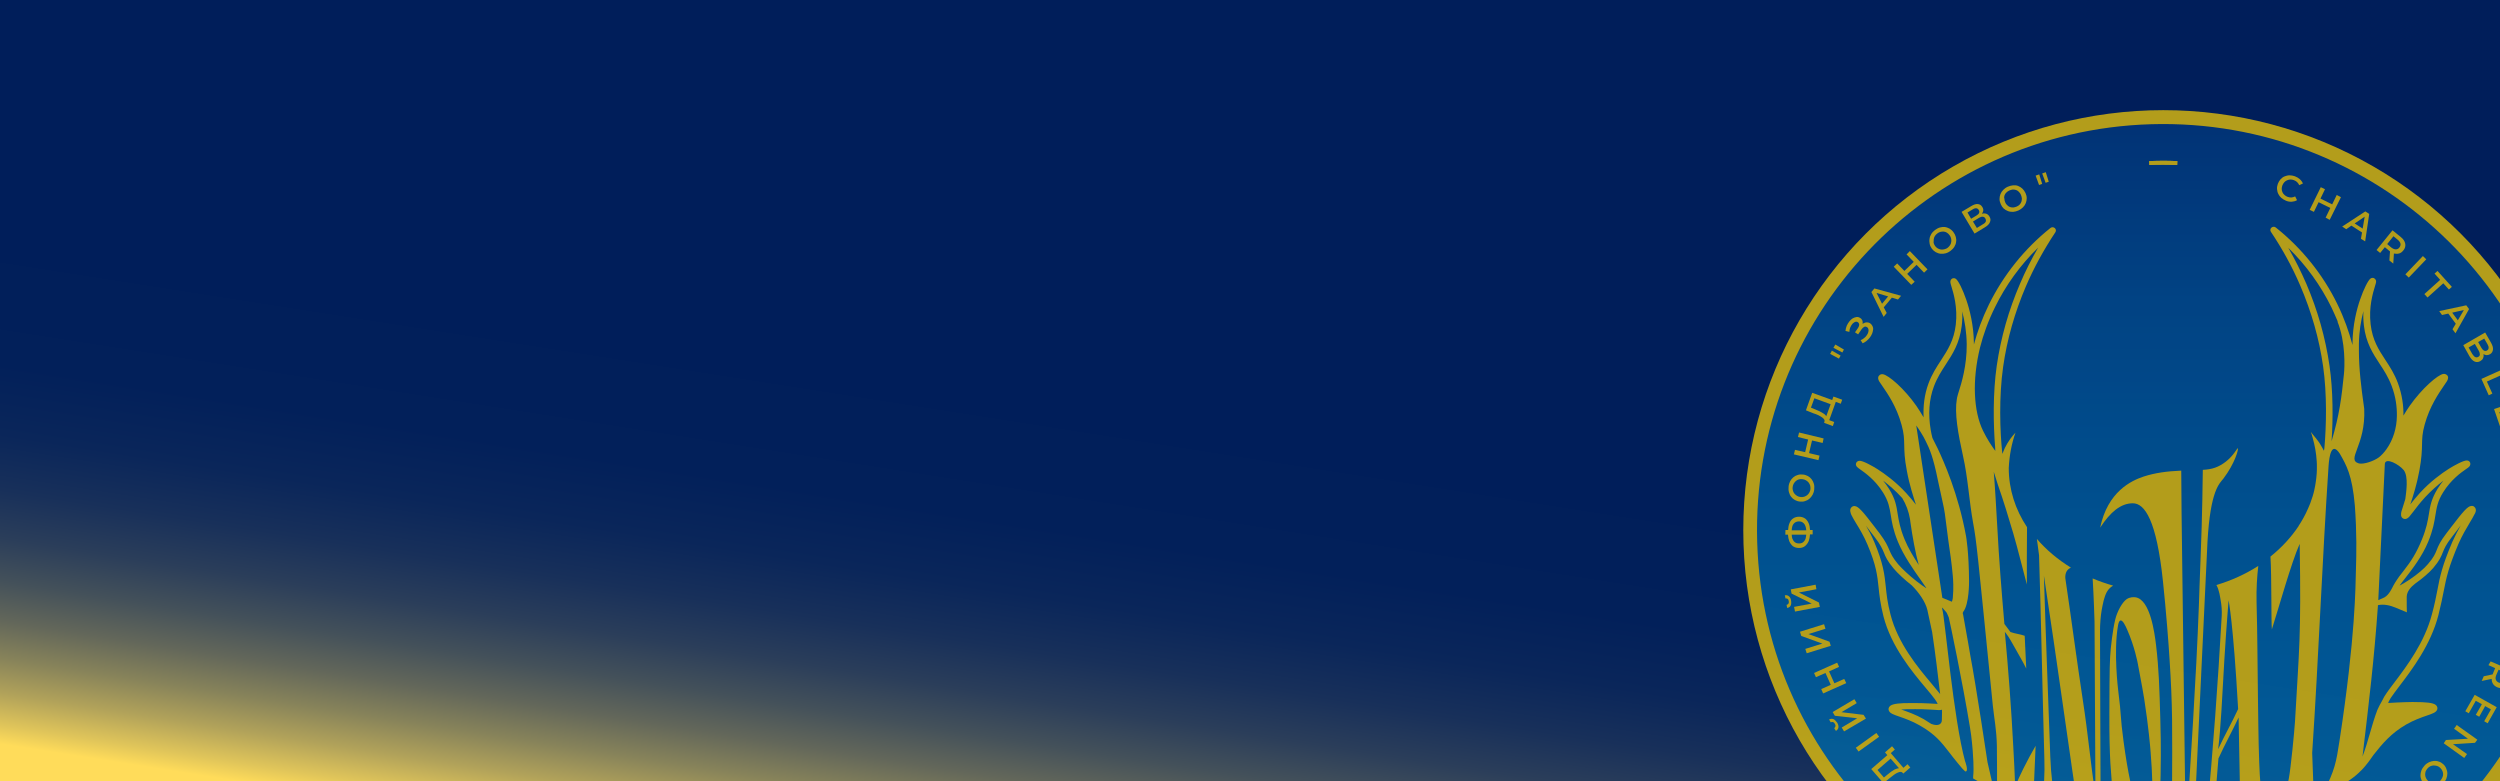 <?xml version="1.0" encoding="utf-8"?>
<!-- Generator: Adobe Illustrator 28.3.0, SVG Export Plug-In . SVG Version: 6.00 Build 0)  -->
<svg version="1.1" id="Layer_1" xmlns="http://www.w3.org/2000/svg" xmlns:xlink="http://www.w3.org/1999/xlink" x="0px" y="0px"
	 viewBox="0 0 1600 500" style="enable-background:new 0 0 1600 500;" xml:space="preserve">
<style type="text/css">
	.st0{fill:url(#SVGID_1_);}
	.st1{opacity:0.7;clip-path:url(#SVGID_00000139295259539817888920000017072340334763242898_);}
	.st2{fill:#FFD300;}
	.st3{fill:url(#SVGID_00000031169470200277444060000018382397468781673123_);}
</style>
<linearGradient id="SVGID_1_" gradientUnits="userSpaceOnUse" x1="796.622" y1="271.534" x2="746.179" y2="593.11">
	<stop  offset="0" style="stop-color:#001E5A"/>
	<stop  offset="0.26" style="stop-color:#02205A"/>
	<stop  offset="0.397" style="stop-color:#0A265A"/>
	<stop  offset="0.506" style="stop-color:#18305A"/>
	<stop  offset="0.6" style="stop-color:#2B3E5A"/>
	<stop  offset="0.684" style="stop-color:#44515A"/>
	<stop  offset="0.761" style="stop-color:#63675A"/>
	<stop  offset="0.833" style="stop-color:#87835A"/>
	<stop  offset="0.901" style="stop-color:#B1A25A"/>
	<stop  offset="0.964" style="stop-color:#E0C55A"/>
	<stop  offset="1" style="stop-color:#FFDC5A"/>
</linearGradient>
<rect y="0" class="st0" width="1600" height="500"/>
<g>
	<defs>
		<rect id="SVGID_00000081614822623283218590000001935925046566703031_" y="0" width="1600" height="500"/>
	</defs>
	<clipPath id="SVGID_00000160881984656611963570000008744178095869083282_">
		<use xlink:href="#SVGID_00000081614822623283218590000001935925046566703031_"  style="overflow:visible;"/>
	</clipPath>
	<g style="opacity:0.7;clip-path:url(#SVGID_00000160881984656611963570000008744178095869083282_);">
		<circle class="st2" cx="1384.5" cy="339.3" r="268.8"/>
		
			<linearGradient id="SVGID_00000049208193191376894840000000722147375945071498_" gradientUnits="userSpaceOnUse" x1="1384.342" y1="599.15" x2="1384.342" y2="79.378">
			<stop  offset="0" style="stop-color:#0073B1"/>
			<stop  offset="0.282" style="stop-color:#006FAE"/>
			<stop  offset="0.539" style="stop-color:#0064A4"/>
			<stop  offset="0.784" style="stop-color:#015295"/>
			<stop  offset="1" style="stop-color:#013B81"/>
		</linearGradient>
		<path style="fill:url(#SVGID_00000049208193191376894840000000722147375945071498_);" d="M1392,599L1392,599
			c-143.5,4.2-263.2-108.7-267.4-252.1v0c-4.2-143.5,108.7-263.2,252.1-267.4l0,0c143.5-4.2,263.2,108.7,267.4,252.1v0
			C1648.3,475.1,1535.4,594.8,1392,599z"/>
		<path class="st2" d="M1377.8,540.3c6.7-17.9,5-73.4,4.8-80.1c-0.6-20.1-0.9-31.8-2.7-47.1c-1-8.4-3.8-29.1-13-30.8
			c-1.2-0.2-3.7-0.3-5.9,1.2c-2.9,2.1-6,7.9-7.2,12.8c-1.8,7.3-2.9,18.7-2.9,18.7c-0.7,8.2-0.8,10.7-0.9,41.5
			c-0.1,29.7,1,37.3,2.5,55c0,0,0.4,7.6,4.3,22c1.9,7,5.5,12,9.2,14.3c1.1,0.7,4.3,1.2,6.2,0
			C1375.6,545.6,1377.1,542.3,1377.8,540.3z M1368.3,520.4c-2.1-6.5-2.4-7.8-4.7-19.2c-1.9-9-3-15.6-4.5-26.5
			c-2.3-16.9-1.2-15.3-3.5-33.2c0,0-3-24.3-0.1-41c0.2-1.2,0.6-3.2,1.6-3.4c1.4-0.3,3.1,3.1,4.3,5.9c4.7,10.7,6.7,20.9,7,22.8
			c2.3,12.4,3.5,18.6,3.9,21.5c2.8,18.1,3.9,31.3,4.1,34.1c0.6,7.5,0.9,12.8,1.1,19.9c0.4,11.5,0.5,13,0.4,15.6c0,0,0,5.3-1.1,13.9
			c-0.1,1.1-0.8,3.6-1.6,3.8c-0.9,0.2-1.9-1.6-2.7-3.2C1369.2,524.5,1368.3,520.4,1368.3,520.4z"/>
		<path class="st2" d="M1384.3,372.1c2,18.7,3.7,41.1,4.2,49.6c2,31.1,1.8,42,1.6,88.2c-0.1,19.3-3.8,42-14.5,65.6
			c11.1-18.7,23.6-27.4,28.5-30.1c-0.7-11,0.2-21.4,0.8-32.4l7.9-166.5c0,0,0,0,0,0c1.9-33,7.7-37,10.1-40.1
			c7.6-10,9.9-19.2,9.3-19.5c-0.4-0.3-2.3,4.3-7.6,8.5c-4.8,3.7-8.9,5-14.8,5.3l-0.3,19c0,0,0,0,0,0c-0.3,20.7-1.9,55.2-2.2,67.5
			c-1.8,48.3-5.4,100.3-8.4,150l-2.7-209.4c0,0,0,0,0,0l-0.2-26.6c-9.2,0.4-16.7,1.4-24.1,3.8c-7.8,2.6-23,9.6-27.8,32.7
			c6.5-10,13.2-15.6,20.9-15.6C1372.6,322.1,1380.2,332.8,1384.3,372.1z"/>
		<g>
			<path class="st2" d="M1311,552.3c-1.9-0.7-3.6-0.7-4.9-0.3c-1.3,0.5-2.3,1.5-2.8,3c-0.5,1.5-0.4,2.7,0.3,3.8
				c0.7,1.1,2,1.9,3.8,2.6l4.5,1.5l-1.3,3.7l-9.1-3.1l-0.8,2.4l11.9,4.1l5.2-15.3L1311,552.3z M1312.7,560.7l-3.9-1.3
				c-2.2-0.8-3.1-1.9-2.5-3.5c0.3-0.8,0.8-1.3,1.5-1.5c0.7-0.2,1.6-0.2,2.7,0.2l3.9,1.3L1312.7,560.7z"/>
			<path class="st2" d="M1296.1,546.5c-0.8-0.4-1.5-0.5-2.2-0.3c-0.7,0.1-1.4,0.5-2,1.1c-0.7,0.6-1.3,1.4-2,2.5
				c-0.7,1-1.4,2.3-2.1,3.7l-1.8,3.6l-5.8-2.7l5.8-12.4l-2.7-1.3l-6.8,14.7l10.8,5l3-6c0.7-1.4,1.3-2.5,1.9-3.3
				c0.6-0.9,1.2-1.5,1.7-1.8c0.6-0.3,1.1-0.3,1.7-0.1c0.2,0.1,0.4,0.2,0.6,0.4l1.3-2.3c-0.2-0.2-0.5-0.4-0.7-0.5
				C1296.6,546.7,1296.3,546.6,1296.1,546.5z"/>
			<path class="st2" d="M1268.9,537.1l-6.9-4.2l0.6-4l-2.7-1.6l-2.2,17.6l2.5,1.5l14.6-10l-2.6-1.6L1268.9,537.1z M1266.8,538.6
				l-6.3,4.5l1.1-7.6L1266.8,538.6z"/>
			<polygon class="st2" points="1241.6,530.7 1235.2,525.9 1233.6,527.9 1242.4,534.6 1252.2,521.7 1249.8,519.9 			"/>
			<path class="st2" d="M1235.1,510.8c-0.1-1.1-0.3-2.1-0.9-3.2c-0.5-1-1.2-2-2.1-2.8c-0.9-0.8-1.9-1.5-3-1.9
				c-1.1-0.4-2.1-0.6-3.2-0.6c-1.1,0-2.1,0.3-3.1,0.7c-1,0.4-1.9,1.1-2.7,2c-0.8,0.9-1.4,1.8-1.8,2.9c-0.4,1-0.5,2.1-0.5,3.2
				c0.1,1.1,0.3,2.1,0.9,3.1c0.5,1,1.2,2,2.1,2.8c0.9,0.9,1.9,1.5,3,1.9c1.1,0.4,2.1,0.6,3.2,0.6c1.1,0,2.1-0.2,3.1-0.7
				c1-0.4,1.9-1.1,2.7-2c0.8-0.9,1.4-1.8,1.8-2.9C1235,513,1235.2,511.9,1235.1,510.8z M1231.9,512.9c-0.3,0.7-0.7,1.4-1.2,2
				c-0.6,0.6-1.2,1.1-1.9,1.4c-0.7,0.3-1.4,0.5-2.1,0.5c-0.7,0-1.4-0.1-2.1-0.4c-0.7-0.3-1.4-0.7-2-1.2c-0.6-0.6-1.1-1.2-1.4-1.8
				c-0.3-0.7-0.5-1.4-0.5-2.1c0-0.7,0.1-1.4,0.3-2.1c0.3-0.7,0.7-1.4,1.2-2c0.6-0.6,1.2-1.1,1.9-1.4c0.7-0.3,1.4-0.5,2.1-0.5
				c0.7,0,1.4,0.1,2.1,0.3c0.7,0.3,1.3,0.7,1.9,1.2c0.6,0.6,1.1,1.2,1.4,1.9c0.3,0.7,0.5,1.4,0.5,2.1
				C1232.3,511.5,1232.1,512.2,1231.9,512.9z"/>
			<path class="st2" d="M1218.1,495.1l4.5-3.9l-1.8-2.1l-2.6,2.3l-8.1-9.4l2.6-2.3l-1.8-2.1l-4.5,3.9l1.5,1.8l-10.3,8.9l7.8,9l4-3.2
				c1-0.8,1.9-1.5,2.7-2.1c0.9-0.6,1.6-1.1,2.4-1.4c0.7-0.3,1.4-0.5,1.9-0.5c0.6,0,1,0.2,1.4,0.7L1218.1,495.1z M1214.5,491.8
				c-0.6,0.1-1.2,0.4-2,0.7c-0.7,0.4-1.5,0.9-2.2,1.4c-0.8,0.6-1.6,1.2-2.4,1.9l-2.2,1.8l-4.1-4.8l8.4-7.3l5.4,6.2
				C1215,491.7,1214.8,491.7,1214.5,491.8z"/>
			
				<rect x="1186.9" y="473.9" transform="matrix(0.812 -0.584 0.584 0.812 -52.803 786.899)" class="st2" width="16.2" height="3"/>
			<polygon class="st2" points="1192.7,457.5 1178.5,455.8 1188.3,450 1186.8,447.5 1172.9,455.7 1174.3,458.1 1188.6,459.7 
				1178.7,465.6 1180.2,468.1 1194.2,459.9 			"/>
			<path class="st2" d="M1173.3,460.2c-0.9-0.3-1.8-0.2-2.7,0.3l1.1,1.8c0.5-0.3,1-0.3,1.4-0.2c0.5,0.2,0.9,0.5,1.2,1.1
				c0.3,0.6,0.5,1.1,0.4,1.6c-0.1,0.5-0.4,0.9-0.8,1.2l1.1,1.8c0.9-0.6,1.4-1.3,1.6-2.2c0.1-0.9-0.1-1.9-0.8-3.1
				C1174.9,461.3,1174.1,460.5,1173.3,460.2z"/>
			<polygon class="st2" points="1180.3,434.5 1174,437.3 1170.6,429.7 1177,426.8 1175.8,424.1 1161,430.7 1162.2,433.4 
				1168.3,430.7 1171.7,438.3 1165.6,441 1166.8,443.8 1181.6,437.2 			"/>
			<polygon class="st2" points="1170.9,410.7 1157.4,405.8 1168.3,402.4 1167.4,399.5 1152,404.3 1152.8,407 1166.3,411.9 
				1155.4,415.3 1156.3,418.1 1171.7,413.3 			"/>
			<polygon class="st2" points="1164.1,385.6 1151.3,379.2 1162.5,377.1 1162,374.2 1146.1,377.2 1146.6,379.9 1159.5,386.3 
				1148.2,388.4 1148.8,391.4 1164.7,388.4 			"/>
			<path class="st2" d="M1144.9,381.6c-0.7-0.6-1.6-0.8-2.6-0.6l0.4,2c0.6-0.1,1,0,1.4,0.3c0.4,0.3,0.6,0.8,0.7,1.4
				c0.1,0.7,0.1,1.2-0.2,1.6c-0.2,0.4-0.6,0.7-1.2,0.8l0.4,2c1-0.2,1.8-0.7,2.2-1.5c0.4-0.8,0.5-1.9,0.3-3.2
				C1146.1,383.1,1145.6,382.1,1144.9,381.6z"/>
			<path class="st2" d="M1142.6,342.2l1.7,0c0.1,1.6,0.4,3,0.8,4.1c0.6,1.4,1.4,2.5,2.4,3.3c1.1,0.7,2.3,1.1,3.9,1.1
				c1.5,0,2.8-0.4,3.8-1.2c1-0.8,1.8-1.9,2.4-3.3c0.4-1.2,0.7-2.6,0.8-4.2l1.7,0l0-2.8l-1.7,0c-0.1-1.6-0.3-3.1-0.8-4.2
				c-0.6-1.4-1.4-2.5-2.4-3.2c-1.1-0.7-2.3-1.1-3.8-1.1c-1.5,0-2.8,0.4-3.8,1.1c-1.1,0.7-1.9,1.8-2.4,3.2c-0.5,1.2-0.7,2.6-0.8,4.2
				l-1.7,0L1142.6,342.2z M1155.6,344.6c-0.3,1-0.9,1.8-1.6,2.4c-0.7,0.6-1.6,0.8-2.6,0.8c-1.1,0-1.9-0.2-2.7-0.8
				c-0.7-0.5-1.2-1.3-1.6-2.3c-0.2-0.7-0.4-1.6-0.4-2.5l9.3,0C1155.9,343,1155.8,343.9,1155.6,344.6z M1147.1,336.8
				c0.3-1,0.9-1.8,1.6-2.3c0.7-0.5,1.6-0.8,2.6-0.8c1,0,1.9,0.2,2.6,0.8c0.7,0.5,1.3,1.3,1.6,2.3c0.3,0.7,0.4,1.6,0.5,2.6l-9.3,0
				C1146.7,338.4,1146.9,337.6,1147.1,336.8z"/>
			<path class="st2" d="M1146.3,317.9c0.7,0.9,1.5,1.6,2.4,2.1c1,0.5,2,0.9,3.2,1c1.2,0.1,2.3,0.1,3.3-0.3c1.1-0.3,2-0.8,2.8-1.5
				c0.8-0.7,1.5-1.5,2.1-2.6c0.5-1,0.9-2.1,1-3.4c0.1-1.2,0.1-2.4-0.2-3.5c-0.3-1.1-0.8-2.1-1.4-2.9c-0.7-0.9-1.5-1.6-2.4-2.1
				c-1-0.5-2-0.9-3.2-1c-1.2-0.1-2.3-0.1-3.4,0.3c-1.1,0.3-2,0.8-2.8,1.5c-0.8,0.7-1.5,1.5-2,2.5c-0.5,1-0.9,2.1-1,3.4
				c-0.1,1.3-0.1,2.4,0.2,3.5C1145.2,316,1145.6,317,1146.3,317.9z M1147.3,311.7c0.1-0.8,0.3-1.5,0.7-2.2c0.4-0.6,0.8-1.2,1.4-1.7
				c0.6-0.5,1.2-0.8,1.9-1c0.7-0.2,1.5-0.2,2.3-0.1c0.8,0.1,1.6,0.3,2.2,0.7c0.7,0.4,1.2,0.8,1.7,1.4c0.4,0.6,0.8,1.2,1,1.9
				c0.2,0.7,0.2,1.5,0.2,2.3c-0.1,0.8-0.3,1.5-0.7,2.2c-0.4,0.7-0.8,1.2-1.4,1.7c-0.6,0.4-1.2,0.8-1.9,1c-0.7,0.2-1.5,0.3-2.3,0.2
				c-0.8-0.1-1.6-0.3-2.2-0.7c-0.6-0.4-1.2-0.8-1.7-1.4c-0.5-0.6-0.8-1.2-1-1.9C1147.2,313.2,1147.2,312.5,1147.3,311.7z"/>
			<polygon class="st2" points="1164.5,291.6 1157.8,290 1159.7,281.9 1166.5,283.5 1167.1,280.6 1151.4,276.8 1150.7,279.7 
				1157.2,281.3 1155.3,289.4 1148.8,287.9 1148.1,290.8 1163.8,294.5 			"/>
			<path class="st2" d="M1163.7,265.7c0.9,0.5,1.7,0.9,2.4,1.4c0.7,0.5,1.1,0.9,1.4,1.4c0.3,0.5,0.3,1,0.1,1.6l-0.2,0.5l5.6,2.1
				l0.9-2.6l-3.2-1.2l4.2-11.7l3.2,1.2l0.9-2.6l-5.6-2l-0.8,2.2l-12.8-4.6l-4,11.2l4.7,1.9C1161.7,264.8,1162.7,265.3,1163.7,265.7z
				 M1161.2,254.9l10.4,3.8l-2.8,7.7c-0.1-0.2-0.2-0.4-0.4-0.6c-0.4-0.5-0.9-0.9-1.6-1.3c-0.7-0.4-1.5-0.8-2.3-1.3
				c-0.9-0.4-1.8-0.8-2.8-1.2l-2.7-1.1L1161.2,254.9z"/>
			<polygon class="st2" points="1180.1,223.7 1174.6,220.5 1173.4,222.6 1179.1,225.6 			"/>
			<polygon class="st2" points="1178,227.6 1172.4,224.4 1171.3,226.5 1176.9,229.5 			"/>
			<path class="st2" d="M1184,210c0.3-0.7,0.6-1.4,1-2c0.4-0.6,0.8-1.1,1.3-1.4c0.5-0.4,0.9-0.6,1.4-0.7c0.5-0.1,0.9,0,1.3,0.3
				c0.6,0.4,0.8,0.9,0.9,1.5c0,0.6-0.2,1.3-0.7,2.1l-2,2.9l2,1.3l2.1-3.1c0.6-0.9,1.2-1.4,1.8-1.7c0.6-0.3,1.2-0.2,1.8,0.2
				c0.5,0.3,0.8,0.8,0.9,1.3c0.1,0.6,0.1,1.2-0.1,1.9c-0.2,0.7-0.5,1.3-1,2c-0.5,0.7-1,1.3-1.7,1.8c-0.7,0.6-1.4,1-2.2,1.3l1.3,2
				c0.9-0.4,1.8-0.9,2.6-1.6c0.8-0.7,1.5-1.4,2.1-2.2c0.6-0.8,1-1.6,1.4-2.5c0.3-0.8,0.5-1.7,0.6-2.5c0.1-0.8-0.1-1.6-0.4-2.2
				c-0.3-0.7-0.8-1.2-1.4-1.7c-0.7-0.5-1.4-0.7-2.2-0.7c-0.8,0-1.5,0.2-2.3,0.7c-0.2,0.1-0.3,0.3-0.5,0.4c0-0.1,0.1-0.1,0.1-0.2
				c0.1-0.8,0-1.5-0.2-2.1c-0.3-0.7-0.7-1.2-1.4-1.6c-0.7-0.5-1.5-0.7-2.3-0.6c-0.8,0.1-1.6,0.4-2.4,0.8c-0.8,0.5-1.5,1.1-2.2,2
				c-0.7,0.8-1.2,1.8-1.7,2.8c-0.4,1-0.7,2.1-0.8,3.3l2.5,0.6C1183.6,211.5,1183.8,210.7,1184,210z"/>
			<path class="st2" d="M1207.5,200.3l-1.9-3.6l5.2-6.2l3.9,1.2l2-2.4l-17.1-4.7l-1.9,2.3l7.8,15.9L1207.5,200.3z M1204.5,194.4
				l-3.5-6.9l7.4,2.2L1204.5,194.4z"/>
			<polygon class="st2" points="1225.4,180.3 1220.6,175.3 1226.6,169.5 1231.4,174.5 1233.6,172.4 1222.3,160.7 1220.2,162.8 
				1224.8,167.6 1218.8,173.4 1214.2,168.6 1212,170.7 1223.2,182.3 			"/>
			<path class="st2" d="M1236.4,159.2c0.7,0.9,1.6,1.7,2.5,2.2c1,0.5,2,0.9,3.1,1c1.1,0.1,2.2,0,3.3-0.3c1.1-0.3,2.2-0.9,3.1-1.6
				c1-0.8,1.8-1.6,2.4-2.6c0.6-1,1-2,1.1-3.1c0.2-1.1,0.1-2.1-0.2-3.2c-0.3-1.1-0.8-2.1-1.5-3c-0.7-1-1.6-1.7-2.5-2.3
				c-1-0.5-2-0.9-3-1c-1.1-0.1-2.2,0-3.2,0.3c-1.1,0.3-2.1,0.9-3.1,1.6c-1,0.8-1.8,1.6-2.4,2.6c-0.6,1-1,2-1.1,3.1
				c-0.2,1.1-0.1,2.1,0.1,3.2C1235.2,157.2,1235.7,158.2,1236.4,159.2z M1237.6,153.1c0.1-0.7,0.3-1.4,0.7-2
				c0.4-0.6,0.9-1.2,1.6-1.7c0.6-0.5,1.3-0.8,2-1c0.7-0.2,1.4-0.2,2.1-0.2c0.7,0.1,1.4,0.3,2,0.7c0.6,0.4,1.2,0.9,1.7,1.6
				c0.5,0.7,0.9,1.4,1,2.1c0.2,0.7,0.2,1.4,0.1,2.2c-0.1,0.7-0.3,1.4-0.7,2c-0.4,0.6-0.9,1.2-1.5,1.7c-0.6,0.5-1.3,0.8-2.1,1
				c-0.7,0.2-1.4,0.3-2.2,0.2c-0.7-0.1-1.4-0.3-2.1-0.7c-0.7-0.4-1.2-0.9-1.7-1.5c-0.5-0.7-0.8-1.4-1-2.1
				C1237.6,154.6,1237.5,153.9,1237.6,153.1z"/>
			<path class="st2" d="M1270.3,145.5c1.7-1,2.9-2.2,3.3-3.4c0.5-1.2,0.4-2.4-0.4-3.6c-0.7-1.2-1.7-1.8-2.9-1.9
				c-0.6-0.1-1.2,0-1.9,0.2c0.2-0.3,0.4-0.6,0.6-1c0.5-1.1,0.4-2.2-0.3-3.3c-0.7-1.2-1.7-1.8-2.9-1.9c-1.2-0.1-2.6,0.3-4.2,1.3
				l-6.2,3.7l8.3,13.9L1270.3,145.5z M1259.2,136l3.5-2.1c0.8-0.5,1.6-0.7,2.2-0.6c0.6,0.1,1.1,0.4,1.5,1.1c0.4,0.6,0.5,1.3,0.2,1.9
				c-0.2,0.6-0.8,1.1-1.6,1.6l-3.5,2.1L1259.2,136z M1266.6,139.4c0.9-0.5,1.7-0.8,2.4-0.7c0.7,0.1,1.2,0.4,1.6,1.1
				c0.4,0.7,0.5,1.4,0.3,2c-0.3,0.6-0.8,1.2-1.8,1.7l-3.9,2.4l-2.5-4.1L1266.6,139.4z"/>
			<path class="st2" d="M1282.3,133.4c0.8,0.7,1.7,1.3,2.8,1.7c1,0.4,2.1,0.5,3.3,0.5c1.1-0.1,2.3-0.4,3.4-0.9
				c1.1-0.5,2.1-1.2,2.9-2s1.4-1.7,1.8-2.7c0.4-1,0.6-2.1,0.6-3.2c0-1.1-0.3-2.2-0.8-3.3s-1.2-2-2-2.8c-0.8-0.7-1.7-1.3-2.7-1.7
				c-1-0.4-2.1-0.5-3.2-0.4c-1.1,0.1-2.3,0.4-3.4,0.9c-1.2,0.5-2.1,1.2-2.9,2c-0.8,0.8-1.4,1.7-1.8,2.7c-0.4,1-0.6,2.1-0.6,3.2
				c0,1.1,0.3,2.2,0.8,3.3C1280.9,131.7,1281.5,132.6,1282.3,133.4z M1282.9,125c0.3-0.7,0.6-1.3,1.2-1.8c0.5-0.5,1.2-1,1.9-1.3
				c0.7-0.3,1.5-0.5,2.2-0.6c0.7,0,1.4,0.1,2.1,0.3c0.7,0.3,1.3,0.6,1.8,1.2c0.5,0.5,1,1.2,1.3,1.9c0.3,0.8,0.5,1.5,0.6,2.3
				c0,0.7-0.1,1.5-0.3,2.1c-0.3,0.7-0.6,1.3-1.1,1.8c-0.5,0.5-1.1,1-1.9,1.3c-0.7,0.3-1.5,0.5-2.2,0.6c-0.8,0-1.5-0.1-2.1-0.3
				c-0.7-0.3-1.3-0.6-1.8-1.2c-0.6-0.5-1-1.1-1.3-1.9c-0.3-0.8-0.5-1.5-0.5-2.3C1282.5,126.4,1282.7,125.7,1282.9,125z"/>
			<polygon class="st2" points="1311.2,116.3 1309.3,110.2 1307,111 1309.2,117 			"/>
			<polygon class="st2" points="1307,117.7 1305.1,111.6 1302.8,112.4 1305,118.4 			"/>
		</g>
		<g>
			<path class="st2" d="M1471.9,114.7c-0.9-0.8-1.9-1.4-3.2-1.9c-1.2-0.4-2.3-0.6-3.4-0.6c-1.1,0-2.2,0.3-3.2,0.7
				c-1,0.4-1.9,1.1-2.6,1.9c-0.7,0.8-1.3,1.8-1.7,2.9c-0.4,1.1-0.6,2.3-0.5,3.3c0.1,1.1,0.3,2.1,0.8,3.1c0.5,1,1.1,1.8,2,2.6
				c0.8,0.7,1.9,1.3,3,1.8c1.3,0.5,2.5,0.7,3.7,0.6c1.2-0.1,2.3-0.4,3.3-1l-1.2-2.4c-0.8,0.4-1.6,0.6-2.4,0.7
				c-0.8,0-1.6-0.1-2.4-0.4c-0.8-0.3-1.5-0.7-2-1.2c-0.6-0.5-1-1.1-1.3-1.7c-0.3-0.7-0.5-1.4-0.5-2.1c0-0.8,0.1-1.5,0.4-2.3
				c0.3-0.8,0.7-1.4,1.2-2c0.5-0.6,1.1-1,1.8-1.3c0.7-0.3,1.4-0.5,2.1-0.5c0.8,0,1.5,0.1,2.3,0.4c0.8,0.3,1.5,0.7,2,1.2
				c0.6,0.5,1,1.2,1.4,2l2.4-1.1C1473.4,116.4,1472.8,115.5,1471.9,114.7z"/>
			<polygon class="st2" points="1495.5,124.8 1492.6,130.8 1485.1,127.1 1488,121.1 1485.3,119.8 1478.2,134.3 1480.9,135.6 
				1483.9,129.4 1491.4,133.1 1488.4,139.3 1491,140.7 1498.2,126.2 			"/>
			<path class="st2" d="M1504.9,144.4l6.8,4.4l-0.7,4l2.7,1.7l2.6-17.6l-2.5-1.6L1499,145l2.6,1.7L1504.9,144.4z M1507,143l6.4-4.3
				l-1.3,7.6L1507,143z"/>
			<path class="st2" d="M1535.5,162.2c1-0.3,1.8-0.9,2.6-1.9c0.8-0.9,1.2-1.9,1.3-2.9c0.1-1-0.1-2-0.6-3c-0.5-1-1.3-1.9-2.4-2.8
				l-5.2-4.2l-10.2,12.6l2.3,1.9l3-3.7l2.8,2.3c0.2,0.1,0.3,0.3,0.5,0.4l-0.4,5.8l2.5,2l0.4-6.5c0.1,0,0.2,0.1,0.2,0.1
				C1533.5,162.5,1534.5,162.5,1535.5,162.2z M1527.8,156.2l4-5l2.7,2.2c1,0.8,1.6,1.7,1.8,2.5c0.2,0.9-0.1,1.7-0.7,2.5
				c-0.6,0.8-1.4,1.2-2.3,1.2c-0.9,0-1.8-0.4-2.9-1.2L1527.8,156.2z"/>
			
				<rect x="1537.8" y="169.2" transform="matrix(0.692 -0.722 0.722 0.692 353.12 1168.774)" class="st2" width="16.2" height="3"/>
			<polygon class="st2" points="1551.6,188.2 1553.6,190.4 1563.7,181.3 1567.3,185.3 1569.2,183.6 1560,173.4 1558.1,175.1 
				1561.7,179.1 			"/>
			<path class="st2" d="M1562.9,201.6l4-0.9l4.8,6.5l-2.1,3.5l1.9,2.6l8.7-15.5l-1.8-2.4l-17.3,3.7L1562.9,201.6z M1569.4,200.1
				l7.5-1.7l-3.9,6.6L1569.4,200.1z"/>
			<path class="st2" d="M1580.4,227.9c1,1.8,2.2,3,3.4,3.5c1.2,0.5,2.4,0.4,3.6-0.3c0.8-0.5,1.4-1,1.7-1.7c0.3-0.7,0.5-1.4,0.4-2.2
				c0-0.2-0.1-0.4-0.1-0.6c0.6,0.4,1.3,0.6,2,0.7c0.7,0,1.5-0.2,2.2-0.6c1.1-0.6,1.7-1.6,1.9-2.9c0.2-1.3-0.3-2.7-1.2-4.4l-3.8-6.6
				l-14,8.1L1580.4,227.9z M1586.1,228.4c-0.7,0.4-1.4,0.4-2,0.1c-0.6-0.3-1.2-1-1.8-1.9l-2.4-4.2l4-2.3l2.4,4.2
				c0.6,1,0.8,1.8,0.8,2.5C1587.2,227.4,1586.8,228,1586.1,228.4z M1592,220.3c0.5,0.9,0.8,1.7,0.7,2.4c0,0.7-0.4,1.2-1,1.6
				c-0.6,0.4-1.3,0.4-1.9,0.1c-0.6-0.3-1.2-0.9-1.7-1.8l-2.1-3.7l3.9-2.2L1592,220.3z"/>
			<polygon class="st2" points="1592.8,253 1595.1,251.9 1591.6,244.2 1604.1,238.6 1602.8,235.9 1588.1,242.5 			"/>
			<polygon class="st2" points="1600.1,273.2 1602.5,272.4 1599.6,263.8 1603.8,262.4 1606.3,269.8 1608.6,269 1606.1,261.6 
				1610.1,260.2 1612.9,268.6 1615.3,267.8 1611.5,256.6 1596.2,261.8 			"/>
			<polygon class="st2" points="1606.3,299.4 1612.4,298.4 1613.7,306.1 1616.2,305.7 1614.9,298 1619.7,297.1 1621.2,305.8 
				1623.7,305.4 1621.8,293.7 1605.8,296.4 			"/>
			<path class="st2" d="M1610.7,319.6c-1.2,1.3-1.7,3.1-1.5,5.3c0.1,2.2,0.9,3.9,2.2,5.1c1.3,1.2,3.2,1.7,5.5,1.5l9.1-0.6l-0.2-3
				l-9,0.6c-1.7,0.1-2.9-0.2-3.7-0.8c-0.8-0.7-1.2-1.6-1.3-2.9c-0.1-1.3,0.2-2.3,0.9-3.1c0.7-0.8,1.9-1.2,3.6-1.3l9-0.6l-0.2-3
				l-9.1,0.6C1613.6,317.5,1611.8,318.2,1610.7,319.6z"/>
			<polygon class="st2" points="1626.1,343.9 1609.9,343.1 1609.7,346.1 1620.7,346.6 1609.3,355 1609.2,357.4 1625.3,358.2 
				1625.5,355.3 1614.5,354.7 1625.9,346.4 			"/>
			<path class="st2" d="M1606.8,375.7c-0.3,1.7-0.2,3.3,0.2,4.7c0.4,1.4,1.2,2.6,2.3,3.5c1.1,0.9,2.4,1.5,4,1.8
				c1.6,0.3,3.1,0.1,4.4-0.4c1.3-0.5,2.4-1.4,3.3-2.6c0.9-1.2,1.5-2.7,1.7-4.4l1.2-7l-16-2.6L1606.8,375.7z M1609.4,375.9l0.6-3.9
				l10.9,1.8l-0.6,3.9c-0.2,1.2-0.6,2.2-1.2,3c-0.6,0.8-1.3,1.4-2.2,1.7c-0.9,0.4-1.9,0.4-3,0.3c-1.1-0.2-2-0.6-2.8-1.2
				c-0.7-0.6-1.3-1.4-1.6-2.4C1609.2,378.2,1609.2,377.1,1609.4,375.9z"/>
			<polygon class="st2" points="1608.2,411.7 1614.2,413.9 1614.9,411.6 1608.8,409.7 			"/>
			<polygon class="st2" points="1606.8,416 1612.8,418.2 1613.6,415.8 1607.4,414 			"/>
			<path class="st2" d="M1592.6,425.7l4.3,1.9l-1.4,3.4c-0.1,0.2-0.2,0.4-0.2,0.6l-5.7,1.2l-1.3,3l6.4-1.3c0,0.1,0,0.2,0,0.3
				c0,1.1,0.3,2.1,0.9,3c0.6,0.8,1.4,1.5,2.5,2c1.1,0.5,2.2,0.6,3.2,0.5c1-0.2,1.9-0.6,2.8-1.4c0.8-0.8,1.5-1.8,2.1-3.1l2.6-6.1
				l-14.8-6.4L1592.6,425.7z M1603.7,434.4c-0.5,1.2-1.2,2-2,2.4c-0.8,0.4-1.6,0.4-2.6,0c-0.9-0.4-1.5-1-1.8-1.9
				c-0.3-0.8-0.1-1.9,0.4-3.1l1.4-3.2l5.9,2.6L1603.7,434.4z"/>
			<polygon class="st2" points="1577.8,455.2 1580,456.5 1584.5,448.5 1588.4,450.7 1584.5,457.5 1586.7,458.7 1590.5,451.9 
				1594.2,454 1589.9,461.6 1592.1,462.9 1597.9,452.6 1583.8,444.7 			"/>
			<polygon class="st2" points="1570.6,466.4 1579.5,472.8 1565.4,473.6 1564,475.7 1577.1,485.1 1578.9,482.6 1569.9,476.3 
				1584,475.4 1585.5,473.4 1572.3,464 			"/>
			<path class="st2" d="M1563.7,489.1c-0.9-0.8-1.8-1.4-2.9-1.7c-1-0.4-2.1-0.5-3.2-0.4c-1.1,0.1-2.1,0.4-3.2,0.9
				c-1,0.5-2,1.2-2.8,2.2c-0.8,0.9-1.5,1.9-1.9,3s-0.6,2.1-0.6,3.2c0,1.1,0.3,2.1,0.7,3.1c0.5,1,1.1,1.9,2,2.7
				c0.9,0.8,1.9,1.4,2.9,1.8c1,0.4,2.1,0.5,3.2,0.4c1.1-0.1,2.1-0.4,3.1-0.9c1-0.5,1.9-1.2,2.8-2.2c0.8-0.9,1.5-1.9,1.9-3
				c0.4-1.1,0.6-2.1,0.6-3.2c0-1.1-0.3-2.1-0.7-3.1C1565.2,490.8,1564.6,489.9,1563.7,489.1z M1563.2,497.4c-0.3,0.7-0.7,1.4-1.2,2
				c-0.5,0.6-1.2,1.1-1.8,1.4c-0.7,0.3-1.4,0.5-2.1,0.5c-0.7,0-1.4-0.1-2.1-0.3c-0.7-0.3-1.4-0.7-2-1.2c-0.6-0.6-1.1-1.2-1.4-1.9
				c-0.3-0.7-0.5-1.4-0.5-2.1c0-0.7,0.1-1.4,0.3-2.1c0.3-0.7,0.7-1.3,1.2-1.9c0.5-0.6,1.2-1.1,1.8-1.4c0.7-0.3,1.4-0.5,2.1-0.5
				c0.7,0,1.4,0.1,2.2,0.3c0.7,0.2,1.4,0.6,2,1.2c0.6,0.6,1.1,1.2,1.4,1.9c0.3,0.7,0.5,1.4,0.5,2.1
				C1563.6,496,1563.5,496.7,1563.2,497.4z"/>
			<polygon class="st2" points="1533.2,508.4 1538.8,525.2 1541,523.2 1536.7,510.3 1549.1,515.9 1551.5,513.8 1535.4,506.5 			"/>
			<path class="st2" d="M1520.9,518.6l0.9,4l-6.6,4.7l-3.5-2.1l-2.6,1.9l15.4,8.8l2.4-1.7l-3.6-17.4L1520.9,518.6z M1522.3,525.1
				l1.7,7.5l-6.6-4L1522.3,525.1z"/>
			<polygon class="st2" points="1506.1,544.9 1499.3,533.1 1496.7,534.6 1503.5,546.4 1498.9,549.1 1500.2,551.3 1512,544.3 
				1510.8,542.2 			"/>
			<polygon class="st2" points="1472.7,546.6 1473.8,548.9 1482.1,545.1 1484,549.1 1476.9,552.4 1477.9,554.6 1485,551.4 
				1486.7,555.2 1478.7,558.8 1479.8,561.2 1490.5,556.2 1483.8,541.5 			"/>
			<polygon class="st2" points="1465,560 1467,566.1 1469.3,565.3 1467,559.3 			"/>
			<polygon class="st2" points="1460.8,561.5 1462.8,567.6 1465.1,566.8 1462.8,560.8 			"/>
		</g>
		<g>
			<path class="st2" d="M1375.6,105.6l-0.1-2.5c3.1-0.1,6.2-0.2,9.2-0.2c2.9,0,5.8,0.1,8.8,0.2l-0.1,2.5c-2.9-0.1-5.8-0.2-8.7-0.2
				C1381.7,105.4,1378.7,105.4,1375.6,105.6z"/>
			<path class="st2" d="M1375.6,105.6l-0.1-2.5c3.1-0.1,6.2-0.2,9.2-0.2c2.9,0,5.8,0.1,8.8,0.2l-0.1,2.5c-2.9-0.1-5.8-0.2-8.7-0.2
				C1381.7,105.4,1378.7,105.4,1375.6,105.6z"/>
		</g>
		<path class="st2" d="M1289.9,276.9c-2.1,2.2-4.7,5.5-6.8,9.8c-0.6,1.3-1.1,2.6-1.6,3.8c-1.6-14.7-2.2-36.7,0.5-55.7
			c2.5-17.7,7.5-35,14.6-51.6c5.1-11.9,11.5-23.5,18.8-34.5c0.6-0.9,0.5-2-0.3-2.7c-0.8-0.7-1.9-0.8-2.8-0.1
			c-16.5,13.1-30.1,30.1-39.4,49c-4.3,8.8-7.4,17.4-9.6,25.6c0-0.2,0-0.4,0-0.5c-0.1-11.8-2.7-21.8-4.9-28.2
			c-2.2-6.4-5-12.1-6.6-13.3c-0.8-0.6-1.6-0.5-2-0.4c-0.6,0.2-1,0.5-1.3,1.1c-0.5,1-0.3,1.8,0.4,4.1c1.3,4.3,4.1,13.3,2.8,24.5
			c-1.2,10.1-5.2,16.2-9.4,22.7c-2.9,4.4-5.9,9-8.1,15c-2.7,7.3-3.4,14.7-3.1,21.6c-1.4-2.4-2.9-4.8-4.6-7.3
			c-7.6-10.9-17.8-19.8-21.5-20.3c-1-0.1-1.7,0.2-2.1,0.6c-0.8,0.6-1.4,1.9-0.2,4c0.5,0.8,1.2,1.8,2.1,3.1c3.1,4.5,9,12.9,12.2,24.7
			c1.6,5.7,1.6,8.8,1.7,12.8c0.1,4,0.1,8.5,1.7,16.7c1.7,9.2,4.2,16.6,5.8,21.6c-1.6-2.1-3.7-4.7-6.2-7.4
			c-6.8-7.4-13.8-12.4-18.5-15.4c-3.2-2-9.2-5.4-11.5-5.3c-1,0.1-1.5,0.6-1.8,0.9c-0.3,0.5-0.5,1.1-0.4,1.7c0.2,1.1,0.9,1.6,2.7,2.9
			c3.1,2.2,9.6,6.7,14.7,14.9c3.5,5.7,4.1,9.5,4.9,14.4c0.7,4.5,1.5,9.6,4.6,17.1c3.7,9,10,17.9,14.6,24.4c1.2,1.7,2.5,3.6,3.6,5.2
			c-0.1,0-0.2-0.1-0.3-0.1c-1.5-0.9-3.4-2.3-6-4.3c-4.7-3.7-9.2-7.9-11.8-10.9c-3.6-4.3-4.5-6.5-5.6-9c-1.1-2.6-2.3-5.5-6.3-10.8
			c-0.9-1.2-1.9-2.5-2.9-3.8c-7.8-10.2-10.6-13.4-12.9-13.6c-0.7-0.1-1.4,0.1-2,0.6c-1.8,1.6-0.6,4.1-0.2,5.1c0.7,1.4,1.7,3.2,3,5.3
			c2.3,3.7,5.1,8.4,7.3,13.7c5.7,13.4,6.3,19.9,7.1,27.4c0.5,4.9,1.1,10.4,3.1,18.4c5,19.5,18.3,35.4,27.1,45.9
			c2.4,2.9,4.5,5.3,5.9,7.3c1,1.4,1.5,2.3,1.7,2.9c-0.5,0-1.2-0.1-2-0.1c-1.8-0.1-4.6-0.3-8.5-0.4c-2.5,0-7.1-0.1-11.2,0
			c-5.9,0.3-9.2,0.9-9.7,3.4c-0.1,0.4-0.1,1.6,1,2.6c0.4,0.3,0.9,0.7,1.6,1c1,0.5,2.5,1,4.2,1.6c3.5,1.2,8.3,2.9,13,5.6
			c10.1,5.7,14.2,11.1,19,17.3c1.6,2.1,3.3,4.3,5.3,6.7c5.3,6.6,5.2,5.6,5.6,5.4c0.9-0.5,0.2-3.5-0.1-4.3c-0.2-0.6-0.3-1.2-0.5-1.8
			l0,0c0,0,0,0-0.1-0.1c-7.5-27.2-13-92.2-14.6-97.3c0-0.1-0.4-1.4-0.1-1.2c0,0,0.8,0.7,2.7,3c0.1,0.1,0.3,0.4,0.4,0.7
			c0.3,0.6,1,2.4,1.1,2.5c0.6,2.2,8.9,41.8,13.5,69.9c0.3,2.1,0.6,3.6,0.8,5.3c1.8,14.4,1.6,23.3,1.5,24.5c-0.1,1.1-0.3,3.2-0.2,3.4
			l2.6,1.5c2.9,1.6,11,5.9,11,5.9l-0.2-0.6c-0.6-1.9-1.2-3.9-1.6-5.9c-0.8-3.6-2.4-10.3-2.6-11.3c-0.2-1.3-7.2-48.3-11-68.3
			c-0.7-3.9-1.4-8.6-4.6-26.1c0-0.1-0.3-0.6-0.2-1.2c0.1-0.4,0.3-0.6,0.3-0.7c3.8-4.8,3.7-19.3,3.7-19.3
			c-0.1-18.9-1.9-28.9-1.9-28.9c-5-27.4-14.4-48.2-18.1-56.1c-1.1-2.2-2.1-4.3-3.2-6.4c-0.1-0.2-0.2-0.5-0.3-0.7
			c-0.4-1.5-0.7-3.1-1-4.7c-1.8-10.3-1.1-19.8,2-28.1c2.1-5.6,4.9-9.9,7.7-14.2c4.3-6.6,8.7-13.3,10.1-24.5c0.4-3.3,0.5-6.4,0.3-9.3
			c1.6,6,2.8,13.2,2.9,21c0.1,13.7-3.3,24.8-5.2,30.7c-0.1,0.5-0.3,0.9-0.4,1.3c-0.3,1-0.5,1.8-0.6,2.3c0,0.1,0,0.1,0,0.2
			c0,0.1-0.1,0.3-0.1,0.4c-1.6,9.3,0.7,22,3.9,36.5c3.2,14.1,3.9,28.7,6.5,43c2.2,12,2.5,15.8,12.6,116.8c0.9,8.5,2.4,15.6,2.6,25.8
			c0.1,4.8,0.2,27.8,0,28.4l-0.1,0.5l1,0.3c0,0,18.4,4.6,22.4,5.4l1.5-34.6c-2.6,4.5-5.2,9.3-7.8,14.5c-1.9,3.9-3.7,7.7-5.3,11.5
			c-0.3-8.4-0.7-16.9-1.2-25.4c-1.3-25.2-3.2-49.6-5.4-73.5c0.3,0.4,0.7,0.9,1,1.3c1.9,2.5,3.6,5.7,5.2,8.5
			c2.5,4.6,5.2,8.9,7.5,13.7c-0.2-6.7-0.8-14.3-1-21c-3-1.1-6.1-1.3-9.1-2.4c-1.4-1.9-2.5-3.3-3.9-5.2c-1.9-22.3-3.4-40.7-4.6-63.1
			c-0.6-10.5-1.3-23.3-2.2-34.3l2.6,8.2c3.4,9.7,7,21.4,9.9,31.3c3.3,11.3,5.7,21.7,8.7,32.7c-0.1-7.7,0-27.1,0.1-36.7
			c-7.5-11.3-11.7-24.2-11.7-37.9C1286,291.5,1287.4,284,1289.9,276.9z M1218.9,345.1c-2.9-7.1-3.7-11.9-4.4-16.2
			c-0.8-5.2-1.5-9.6-5.5-16c-1.2-1.9-2.5-3.7-3.8-5.3c3.8,2.9,7.9,6.4,11.8,10.7c0.1,0.1,0.2,0.3,0.4,0.4c2.5,4.1,4.2,8.7,5,13.5
			c0.1,0.7,0.2,1.5,0.3,2.3l0,0v0c1.2,8.5,3.1,19.2,5.3,27.1C1224.7,356.5,1221.2,350.8,1218.9,345.1z M1236.1,437.4
			c-8.6-10.2-21.5-25.7-26.2-44.2c-2-7.7-2.5-12.8-3-17.8c-0.8-7.5-1.5-14.6-7.4-28.6c-1.6-3.8-3.5-7.4-5.3-10.4
			c1,1.3,1.9,2.5,2.7,3.6c1,1.4,2,2.7,3,3.9c3.7,4.8,4.8,7.4,5.8,9.8c1.1,2.8,2.2,5.3,6.2,10.1c2.6,3.1,7,7.2,11.7,10.9
			c4.5,4.5,8.7,10.5,9.9,15.6l3.1,14.4c2,13.2,3.8,28.5,5.1,39.5C1240.2,442.3,1238.3,440.1,1236.1,437.4z M1242.9,455.6l-0.1,5
			c0.1,2.7-2.1,4.5-6.8,2.7c-1.5-1-3.1-2-4.9-3.1c-5.1-2.9-10.1-4.6-13.7-5.9c-0.2-0.1-0.5-0.2-0.7-0.2c0.9-0.1,2.1-0.1,3.6-0.2
			c3.7-0.1,7.6,0,9.8,0c3.8,0.1,6.4,0.3,8.2,0.4c2,0.2,3.5,0.3,4.6-0.1C1242.8,454.7,1242.9,455.1,1242.9,455.6L1242.9,455.6z
			 M1240.3,307.6c2.4,11.6,3.8,16.6,4.4,21.1c1.1,7.6,0.7,6.2,2.2,17c1.1,7.6,2.2,14.9,2.9,22.9c0.2,2.2,0.6,7.6,0,14.1
			c-0.1,1-0.4,1.8-0.6,2.4c-1.6-0.6-4.5-1.8-6.1-2.5c-5.6-37.5-11.1-72.8-16.7-110.3c1.3,1.8,4.5,6.6,6.1,10.1
			C1234.9,287.2,1237.2,292.2,1240.3,307.6z M1277.9,234.2c-2.5,17.4-2.2,37.4-1,52.1c0,0.2,0,1,0.1,2.3c-2.5-3.4-5.3-7.7-7.8-12.8
			c-6.2-12.6-7.1-32.5-2-53.3c2.1-8.3,5.2-17,9.6-25.9c6.9-14.1,16.3-27.1,27.6-38.1c-4.3,7.4-8.2,15.1-11.5,22.9
			C1285.5,198.5,1280.5,216.2,1277.9,234.2z"/>
		<path class="st2" d="M1340.5,397.8l0.6,111.6c-3.1-20.7-4.8-40-8-60.7c-3.9-25.5-7.3-51.8-11.3-78.7c-0.2-3.5,1.2-5.7,3.6-6.7
			c-8.4-5.2-15.8-11.4-21.8-18.4c0.5,3.3,0.9,6.7,1.4,10.5c1.3,41.2,2.2,88.3,3.4,130.6c0.3,8.8-0.2,17.5-1.4,26.2l-0.4,3.1
			c1,1.3,2.6,2.4,3.9,3.7c1.5,1.6,5.7,4.5,7.1,5.7c-0.4-2.6-0.9-5.3-1.5-8c-2.3-10.5-3.5-21.3-3.9-32.1c-1.4-39-2.9-77-4.1-116.2
			c8.7,56.5,16,111.6,24.6,168c2.5,1.3,5.2,2.6,8.1,3.9c2.1,0.9,4.2,1.8,6.2,2.5l-2.6-21.8l-0.4-117.4c0-4,0.4-9.4,1.1-13.3
			c0.3-1.7,0.9-4.7,1.3-6.2c1-3.4,2-7,6-9.3c-4.5-1.3-8.9-2.8-13.1-4.6C1340,381.4,1340.5,397.8,1340.5,397.8z"/>
		<g>
			<path class="st2" d="M1421.2,384c0.6,3.3,0.9,6.9,0.7,10.2c-2.5,44.4-5.4,83.4-9.5,127.8c-0.7,7.7-1.5,13.9-2.6,21.5
				c1.9-0.8,6.6-2.6,8.6-3.3c-0.4-6.7-1.1-12.6-1.5-19.3c1.1-12.6,1.8-22.9,2.9-35.5c4.2-9.2,8.6-17,12.9-26.2
				c0.4,18.3,0.7,34.4,1,52.7c-0.3,8-0.4,15.2-0.7,23.2c3.2-1,7.1-2.7,10.7-4.5c2.9-1.4,7-3.5,9.6-5.4c-2-0.2-4.1-3.9-4.4-5.9
				c0-0.3-0.1-0.5-0.1-0.8c-1.9-10-2.5-20.2-2.9-30.5c-0.6-15.7-0.6-30.9-0.8-40c-0.4-28.7-0.3-39.8-0.9-62.5
				c-0.2-8.7,0.3-16.4,1.1-23.3c-8,5.1-17,9.3-26.8,12.2C1420.3,377.5,1420.9,382.4,1421.2,384z M1426.3,384.2c0,0,3,14.3,6.1,69.6
				c-4,8.7-8.8,17-12.8,25.7c1.7-13.4,2.6-32.9,4-57.4C1425,399.5,1426.3,384.2,1426.3,384.2z"/>
			<path class="st2" d="M1583.6,324.4c-0.5-0.5-1.2-0.7-2-0.6c-2.3,0.2-5.1,3.4-12.9,13.6c-1,1.4-2,2.6-2.9,3.8
				c-4.1,5.3-5.3,8.2-6.3,10.8c-1,2.5-1.9,4.7-5.6,9c-2.4,2.9-6.8,6.6-11.7,9.9c-2.8,1.9-5,3.1-6.5,3.9c0.9-1.3,2.1-2.8,3.2-4.2
				c4.8-6.1,11.3-14.5,15.2-24c3.1-7.6,3.9-12.6,4.6-17.1c0.8-4.9,1.4-8.8,4.9-14.4c5-8.1,11.5-12.7,14.7-14.9
				c1.8-1.2,2.5-1.8,2.7-2.9c0.1-0.6,0-1.2-0.4-1.7c-0.2-0.3-0.8-0.9-1.8-0.9c-2.2-0.1-8.3,3.3-11.5,5.3c-4.7,3-11.7,8-18.5,15.4
				c-2.5,2.7-4.5,5.3-6.2,7.4c1.7-5,4.1-12.4,5.8-21.6c1.5-8.2,1.6-12.7,1.7-16.7c0.1-4,0.1-7.1,1.7-12.8
				c3.2-11.7,9.1-20.1,12.2-24.7c0.9-1.3,1.6-2.3,2.1-3.1c1.2-2.2,0.6-3.4-0.2-4c-0.4-0.3-1.1-0.7-2.1-0.6
				c-3.7,0.5-13.9,9.5-21.5,20.3c-1.6,2.2-2.9,4.4-4.1,6.4c0.1-6.2-0.8-13.3-3.5-20.7c-2.2-6-5.2-10.6-8.1-15
				c-4.2-6.4-8.2-12.5-9.4-22.7c-1.3-11.2,1.5-20.2,2.8-24.5c0.7-2.3,1-3.1,0.4-4.1c-0.3-0.5-0.8-0.9-1.3-1.1
				c-0.4-0.1-1.2-0.2-2,0.4c-1.6,1.2-4.4,6.9-6.6,13.3c-2.2,6.3-4.8,16.4-4.9,28.2c0,0.3,0,0.7,0,1c-2.2-8.3-5.3-17.2-9.7-26.2
				c-9.2-18.9-22.8-35.8-39.4-49c-0.8-0.7-2-0.6-2.8,0.1c-0.8,0.7-0.9,1.9-0.3,2.7c7.3,10.9,13.7,22.5,18.8,34.5
				c7.1,16.6,12.1,33.9,14.6,51.6c2.5,17.6,2.1,37.8,0.8,52.4c-0.1,0.4-0.2,0.9-0.3,1.6c-0.4-0.9-1-1.9-1.7-3.1
				c-2.1-3.8-5.1-6.8-6.7-9c0,0,0,0,0,0c0.5,1.3,0.9,2.5,1.2,3.8c0,0,0,0,0,0c1.4,4.9,2.3,9.9,2.6,15v0c0.1,1.2,0.1,2.4,0.1,3.6
				c0,1.4,0,2.7-0.1,4.1c0,0,0,0,0,0c-0.1,2.1-0.4,4.1-0.7,6.2c0,0,0,0,0,0c-0.1,0.6-0.2,1.2-0.3,1.8v0c-0.2,0.8-0.3,1.6-0.5,2.5
				c0,0,0,0,0,0c0,0.2-0.1,0.3-0.1,0.5c-0.3,1.2-0.6,2.5-1,3.7c0,0,0,0,0,0c-0.1,0.2-0.1,0.4-0.2,0.6c-0.4,1.3-0.8,2.5-1.3,3.8
				c-0.1,0.2-0.1,0.3-0.2,0.5c0,0,0,0,0,0c-0.4,1-0.8,2-1.3,3.1c0,0,0,0,0,0c-0.1,0.1-0.1,0.3-0.2,0.4c-1.6,3.7-3.6,7.2-5.8,10.6
				c0,0,0,0,0,0c0,0,0,0,0,0.1c-4.8,7.2-10.9,13.8-18,19.5c0.8,13.4,0.4,41.5,0.9,46.6c4.3-13.5,12.5-42.9,17.7-54.5l0.1-0.1
				c1,60.7-0.4,66.9-3,113.6c-0.4,6.2-2.7,30-3.9,36.1c-1.4,7.2-1.7,12.1-6.8,24.6l4.7-3.4c2-1.5,3.7-3,5.6-4.7
				c1.5-1.4,2.4-2.4,5-3.3c0,0,0,0,0,0c1.6-0.6,3.1-1.1,4.8-1.5c0.8-0.2,1.7-0.4,2.6-0.6c-0.3-9-0.7-18-1-27.1
				c4.2-62.9,6.3-121.1,10.5-184c0.4-5.5,1.8-15.8,7.2-7.5c4.1,7.2,7.9,13.5,9.6,33.1c1.3,17.9,1,31.1,0.7,41
				c-0.3,10.5-0.2,42.3-10.5,109.5c-2.1,13.7-3,19-10.3,33.1c4.8-1.5,11.5-4.5,14.2-6.2c4.2-2.5,7-5,8.3-6.2c3.3-3,5.3-5.7,7.1-8.1
				c1.1-1.5,1.8-2.5,2.4-3.4c5.7-7.2,11.2-13.9,21.1-19.6c4.7-2.7,9.5-4.4,13-5.6c1.8-0.6,3.2-1.1,4.2-1.6c0.7-0.3,3-1.4,2.6-3.6
				c-0.5-2.5-3.8-3.1-9.7-3.4c-4.1-0.2-8.7-0.1-11.2,0c-3.9,0.1-6.7,0.3-8.5,0.4c-0.8,0.1-1.5,0.1-2.1,0.1c0.2-0.5,0.6-1.5,1.6-3.1
				c1.4-2.1,3.4-4.8,5.7-7.8c8-10.5,20-26.3,24.9-45.4c1.6-6.5,2.6-11.2,3.4-15.4c1.7-8.7,3-15,9.4-30.1c2.3-5.3,5.1-10,7.3-13.7
				c1.3-2.1,2.3-3.9,3-5.3C1584.2,328.5,1585.4,326,1583.6,324.4z M1500.1,239.6c-1.5,14.8-2.9,26.1-7.9,42.8
				c1-14.2,1-32.2-1.3-48.2c-2.6-18-7.6-35.7-14.9-52.7c-3.4-7.8-7.2-15.5-11.5-22.9c11.3,11,20.7,24,27.6,38.1
				c1.5,3.2,2.9,6.3,4.2,9.4c-0.1-0.2-0.3-0.3-0.4-0.5C1501.3,218.9,1500.6,235,1500.1,239.6z M1538.3,300.8c0,0,0.1,0.1,0.1,0.1
				c3.1,4,1.6,14,1,18.5c-0.3,0.9-0.6,1.8-0.8,2.6c-0.7,2.3-1.3,4-1.7,5.4c-0.2,1-0.8,3.5,1.2,4.5c1.9,0.9,3.5-0.8,4-1.4
				c0.7-0.8,1.6-2,2.7-3.4c1.7-2.3,4.1-5.4,7.2-8.8c3.9-4.2,8-7.8,11.8-10.7c-1.3,1.6-2.6,3.3-3.8,5.3c-3.9,6.4-4.7,10.8-5.5,16
				c-0.7,4.3-1.5,9.1-4.4,16.2c-3.6,8.9-7,14.1-11.7,20.1c-0.6,0.8-1.2,1.5-1.7,2.2c-1.5,1.8-3.9,5.4-4.9,7.3
				c-1.1,2.1-2.7,5.8-5.7,7.6l0,0l-4,1.8l4.2-87.3C1526.8,292.5,1535.5,297.3,1538.3,300.8z M1513.1,261.6c0-0.4-0.1-0.9-0.2-1.5
				c-1.7-12-3.2-23.7-3.2-35.9c0-1.4,0-2.7,0-4.1c0.1-7.8,1.3-15,2.9-21c-0.2,2.9-0.1,6,0.3,9.3c1.3,11.1,5.8,17.9,10.1,24.5
				c2.8,4.2,5.6,8.6,7.7,14.2c2.6,6.9,3.4,13.4,3.3,19.2c-0.1,7.5-2.3,15-6.6,21.1c-1.7,2.4-3.5,4.2-4.9,5.3
				c-3.3,2.4-9.6,4.6-12.8,3.9C1501.3,294.1,1514.2,285.3,1513.1,261.6z M1569.5,346.8c-6.6,15.5-7.9,22-9.6,31
				c-0.8,4.1-1.7,8.8-3.4,15.1c-4.7,18.3-16.4,33.7-24.1,43.9c-3.8,5-6.5,8.6-7.7,11.4c-1.3,2.2-2.6,4.8-3.2,6.2
				c-3.7,9.7-5.8,20.1-9.5,29.8c4.1-34.6,7.4-61.6,9.9-96.9c3.8-0.8,7.7,0.1,11.3,1.6l7.2,3c0,0-0.2-7.2-0.1-10
				c0.1-3.4,2.6-6.2,5.3-8.3c4.8-3.4,9.1-7.1,11.6-10c4.1-4.8,5.1-7.4,6.2-10.1c1-2.5,2-5,5.8-9.8c0.9-1.2,1.9-2.5,3-3.9
				c0.8-1.1,1.7-2.3,2.7-3.6C1573.1,339.4,1571.2,343,1569.5,346.8z"/>
		</g>
	</g>
</g>
</svg>
